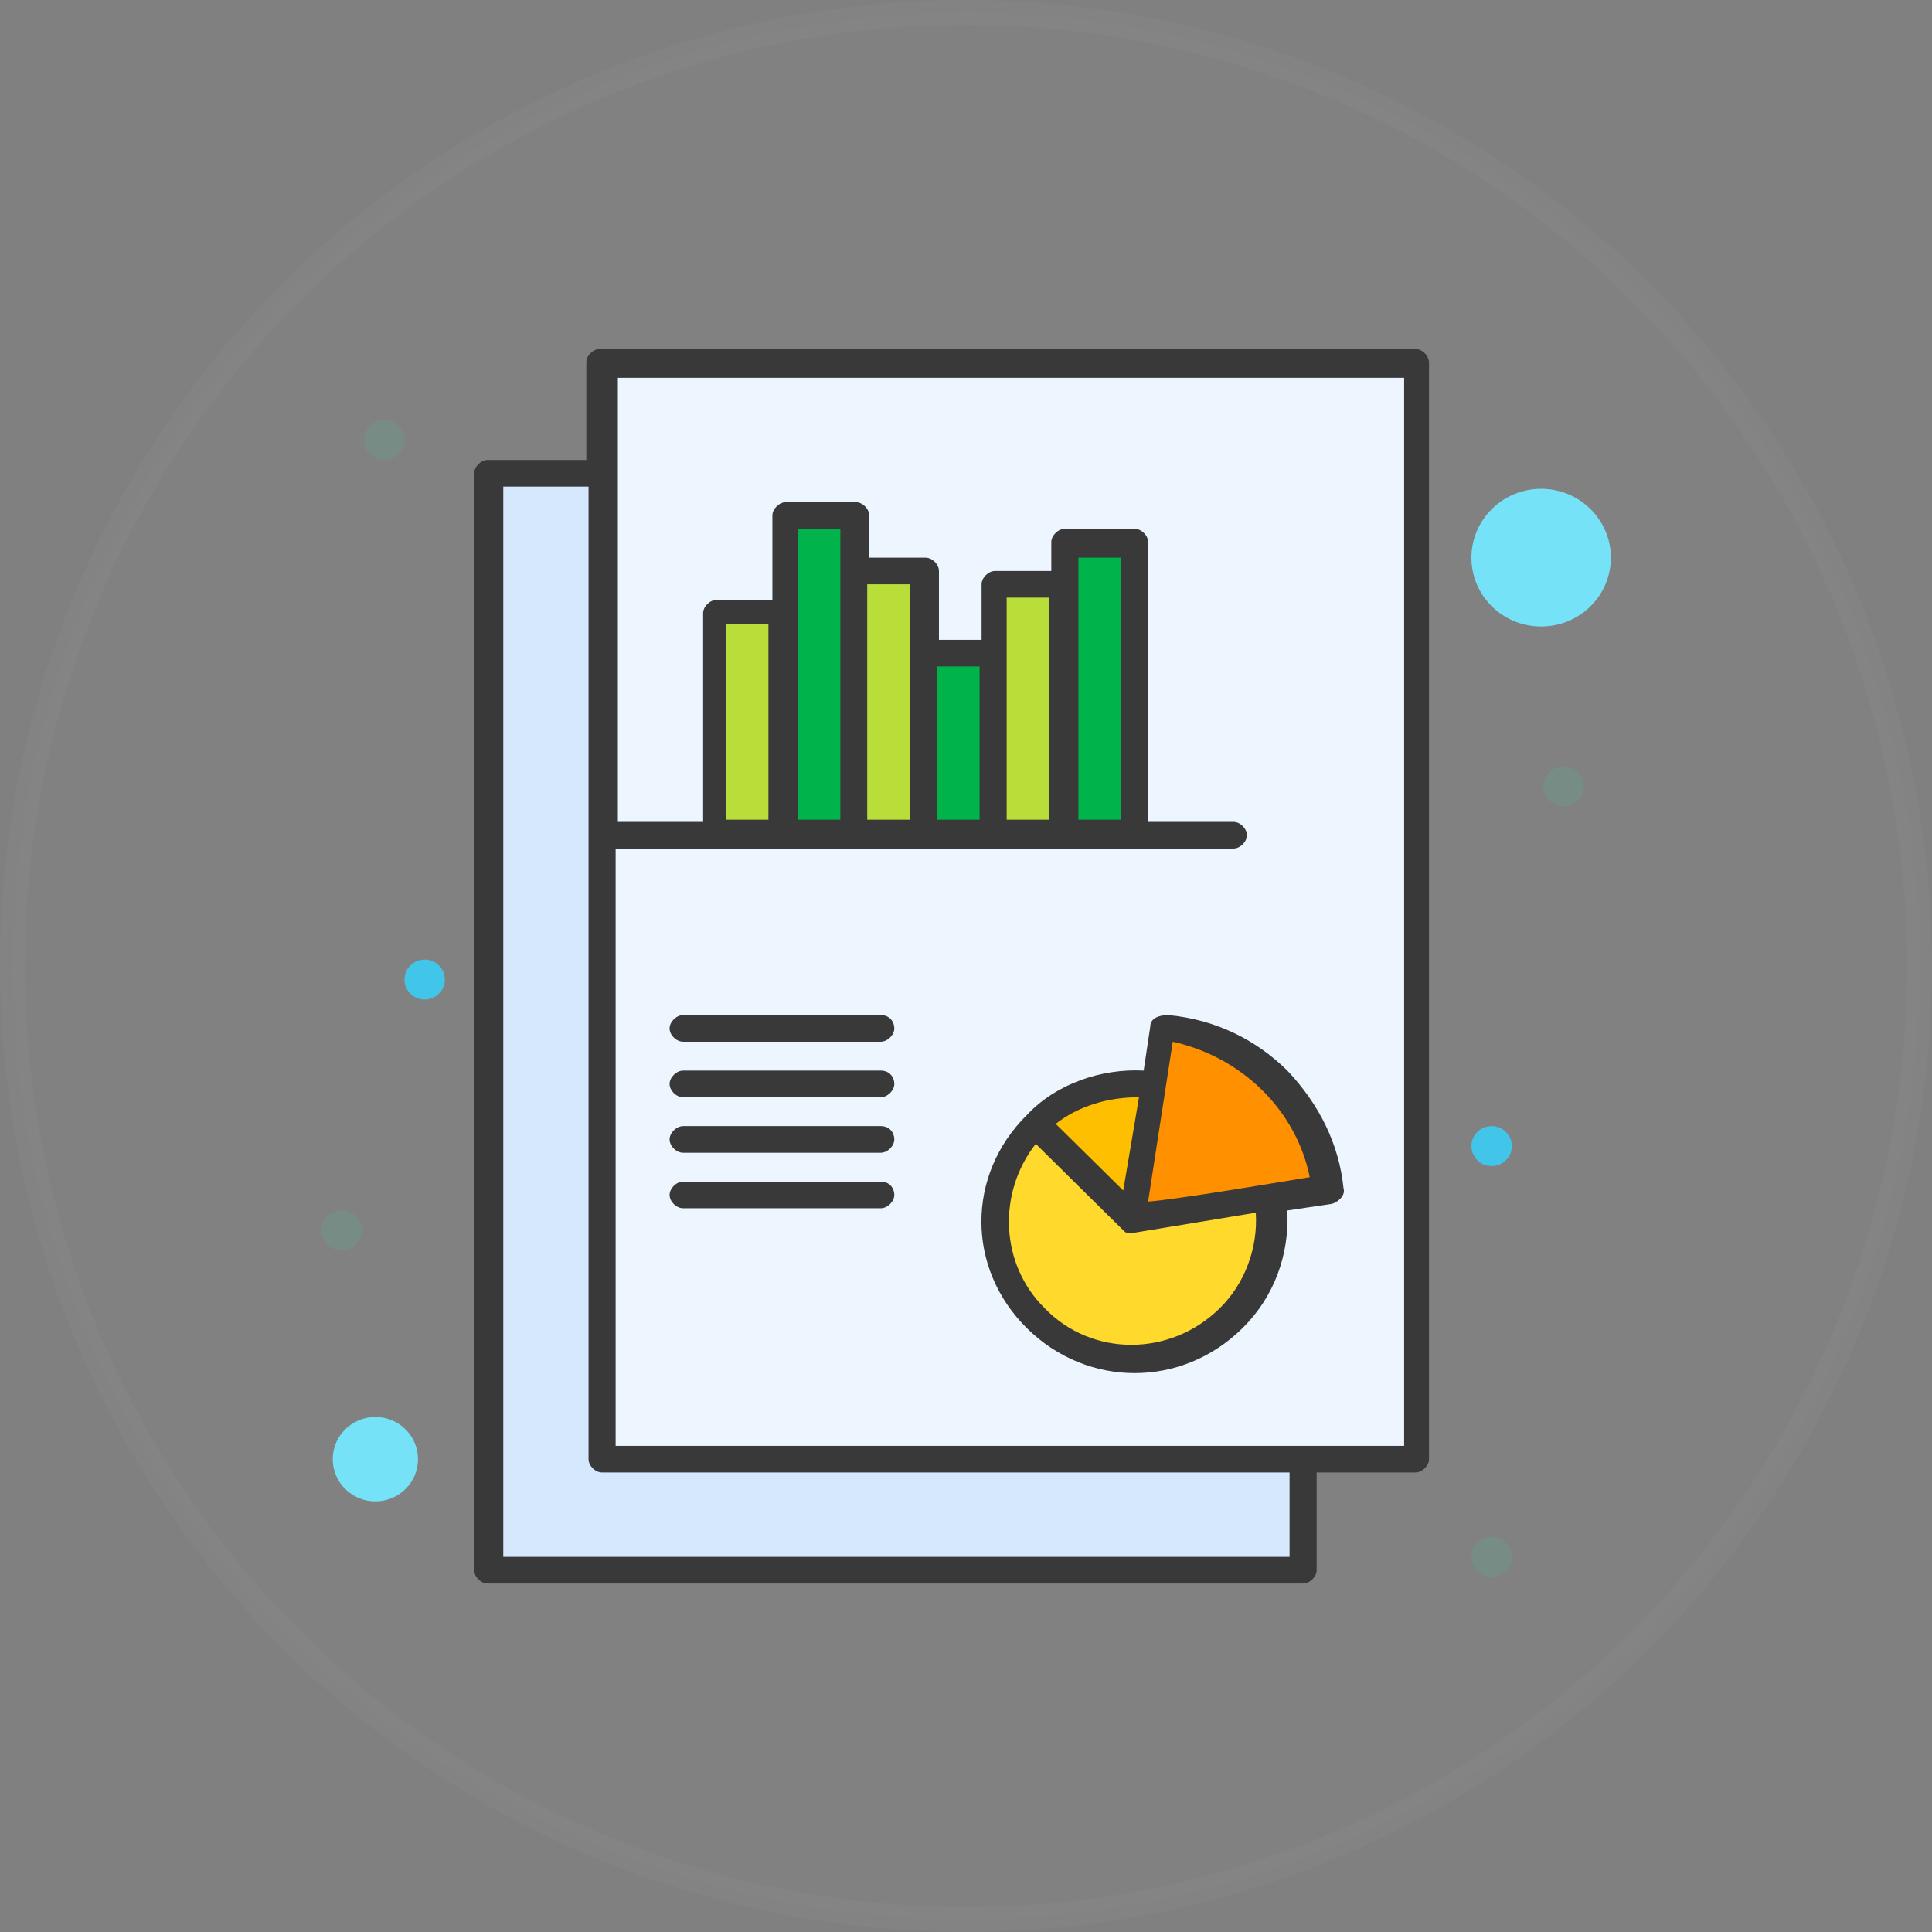 <svg width="388" height="388" viewBox="0 0 388 388" fill="none" xmlns="http://www.w3.org/2000/svg">
<rect x="0" y="0" width="388" height="388" fill="#808080" stroke="none"/>
<circle opacity="0.05" cx="194" cy="194" r="191.5" fill="#8C8C8C" stroke="#BABABA" stroke-width="5"/>
<path d="M120.47 72.751H284.219V293.044C277.44 293.044 131.752 293.044 120.47 293.044C120.47 284.571 120.47 83.453 120.47 72.751Z" fill="#EDF5FF"/>
<path d="M227.852 108.872V167.736H213.849V117.345V108.872H227.852Z" fill="#00B44B"/>
<path d="M199.445 131.168H185.443V167.289H199.445V131.168Z" fill="#00B44B"/>
<path d="M171.44 114.668V167.735H157.482V123.141V103.52H171.44V114.668Z" fill="#00B44B"/>
<path d="M213.849 117.344V167.735H199.445V131.168V117.344H213.849Z" fill="#B9DD39"/>
<path d="M185.443 131.168V167.735H171.44V114.668H185.443V131.168Z" fill="#B9DD39"/>
<path d="M157.037 123.141H143.034V167.734H157.037V123.141Z" fill="#B9DD39"/>
<path d="M266.202 239.086L254.92 240.869L227.406 245.329L231.91 218.126L233.693 206.978C241.81 207.87 249.48 211.437 255.812 217.681C261.698 223.032 265.31 231.059 266.202 239.086Z" fill="#FF9100"/>
<path d="M231.91 218.124L227.406 245.327L207.562 225.705C214.295 219.016 223.348 216.787 231.91 218.124Z" fill="#FDBF00"/>
<path d="M254.92 240.868C256.258 249.341 253.582 258.26 247.25 264.503C236.414 275.205 218.844 275.205 208.008 264.503C197.171 253.8 197.171 236.409 208.008 225.706L227.852 245.327L254.92 240.868Z" fill="#FFDA2D"/>
<path d="M309.503 98.168C317.218 98.168 323.506 104.366 323.506 111.992C323.506 119.617 317.263 125.816 309.503 125.816C301.744 125.816 295.501 119.617 295.501 111.992C295.501 104.366 301.789 98.168 309.503 98.168Z" fill="#76E2F8"/>
<path d="M75.386 284.571C80.113 284.571 83.948 288.362 83.948 293.044C83.948 297.726 80.113 301.517 75.386 301.517C70.659 301.517 66.824 297.726 66.824 293.044C66.824 288.362 70.659 284.571 75.386 284.571Z" fill="#76E2F8"/>
<path d="M261.699 293.043V315.34H97.95V95.047H120.47V167.735V293.043H261.699Z" fill="#D5E8FE"/>
<path opacity="0.2" d="M314.007 153.91C316.237 153.91 318.065 155.693 318.065 157.923C318.065 160.153 316.237 161.937 314.007 161.937C311.778 161.937 309.949 160.153 309.949 157.923C309.949 155.693 311.778 153.91 314.007 153.91Z" fill="#54BD95"/>
<path d="M299.559 226.152C301.789 226.152 303.617 227.936 303.617 230.166C303.617 232.395 301.789 234.179 299.559 234.179C297.329 234.179 295.501 232.395 295.501 230.166C295.501 227.936 297.329 226.152 299.559 226.152Z" fill="#41C5E8"/>
<path opacity="0.2" d="M299.559 308.651C301.789 308.651 303.617 310.435 303.617 312.665C303.617 314.895 301.789 316.678 299.559 316.678C297.329 316.678 295.501 314.895 295.501 312.665C295.501 310.435 297.329 308.651 299.559 308.651Z" fill="#54BD95"/>
<path d="M85.286 192.707C87.515 192.707 89.344 194.491 89.344 196.72C89.344 198.95 87.515 200.734 85.286 200.734C83.056 200.734 81.228 198.95 81.228 196.72C81.228 194.491 83.056 192.707 85.286 192.707Z" fill="#41C5E8"/>
<path opacity="0.2" d="M77.17 84.345C79.4 84.345 81.228 86.129 81.228 88.359C81.228 90.588 79.444 92.372 77.17 92.372C74.94 92.372 73.112 90.588 73.112 88.359C73.112 86.129 74.94 84.345 77.17 84.345Z" fill="#54BD95"/>
<path opacity="0.2" d="M68.607 243.098C70.837 243.098 72.665 244.881 72.665 247.111C72.665 249.341 70.837 251.125 68.607 251.125C66.378 251.125 64.549 249.341 64.549 247.111C64.549 244.881 66.378 243.098 68.607 243.098Z" fill="#54BD95"/>
<path d="M284.218 70.075H120.47C119.132 70.075 117.75 71.412 117.75 72.75V92.372H97.95C96.612 92.372 95.23 93.709 95.23 95.047V315.341C95.23 316.678 96.568 318.016 97.95 318.016H261.699C263.036 318.016 264.419 316.678 264.419 315.341V295.719H284.263C285.601 295.719 286.983 294.381 286.983 293.044V72.75C286.939 71.412 285.601 70.075 284.218 70.075ZM258.978 312.665H101.072V97.723H118.196V293.044C118.196 294.381 119.534 295.719 120.916 295.719H258.978V312.665ZM281.543 290.368H123.636V170.411H247.696C249.034 170.411 250.416 169.073 250.416 167.735C250.416 166.397 249.079 165.059 247.696 165.059H230.572V108.871C230.572 107.533 229.234 106.196 227.852 106.196H213.849C212.512 106.196 211.129 107.533 211.129 108.871V114.668H199.847C198.509 114.668 197.127 116.006 197.127 117.344V128.493H188.565V114.668C188.565 113.331 187.227 111.993 185.845 111.993H174.562V103.52C174.562 102.182 173.225 100.844 171.842 100.844H157.84C156.502 100.844 155.119 102.182 155.119 103.52V120.466H143.926C142.589 120.466 141.206 121.803 141.206 123.141V165.059H124.082V75.872H281.989V290.368H281.543ZM225.132 164.614H216.57V111.993H225.132V164.614ZM210.728 164.614H202.166V120.02H210.728V164.614ZM196.725 164.614H188.163V133.844H196.725V164.614ZM182.723 164.614H174.161V117.344H182.723C182.723 122.695 182.723 158.816 182.723 164.614ZM168.765 164.614H160.203V106.196H168.765C168.765 119.128 168.765 152.573 168.765 164.614ZM154.317 164.614H145.755V125.371H154.317V164.614Z" fill="#393939"/>
<path d="M231.018 206.085L229.68 215.004C221.118 214.558 212.066 217.68 206.224 223.923C194.05 235.963 194.05 254.692 206.224 266.733C218.398 278.773 237.35 278.773 249.524 266.733C255.857 260.49 258.978 252.017 258.532 243.098L267.54 241.76C268.878 241.314 270.261 239.976 269.815 238.639C268.923 229.72 264.865 221.693 258.532 215.004C252.2 208.761 244.084 204.747 234.63 203.855C232.356 203.855 231.018 204.747 231.018 206.085ZM228.744 220.355L225.578 239.085L212.021 225.706C216.57 222.139 222.456 220.355 228.744 220.355ZM244.976 262.719C235.031 272.53 219.245 272.53 209.791 262.719C200.783 253.801 200.337 239.53 208.008 229.72C208.008 229.72 226.514 248.003 225.622 247.111C226.068 247.557 226.068 247.557 226.514 247.557C226.514 247.557 226.514 247.557 226.96 247.557C227.406 247.557 227.406 247.557 227.852 247.557L252.2 243.544C252.646 250.679 249.97 257.814 244.976 262.719ZM263.036 236.409C257.64 237.301 236.414 240.868 230.572 241.314L235.522 209.207C249.524 212.328 260.316 223.031 263.036 236.409Z" fill="#393939"/>
<path d="M176.881 237.301H137.193C135.855 237.301 134.473 238.639 134.473 239.976C134.473 241.314 135.81 242.652 137.193 242.652H176.881C178.219 242.652 179.602 241.314 179.602 239.976C179.602 238.639 178.665 237.301 176.881 237.301Z" fill="#393939"/>
<path d="M176.881 226.152H137.193C135.855 226.152 134.473 227.49 134.473 228.828C134.473 230.166 135.81 231.504 137.193 231.504H176.881C178.219 231.504 179.602 230.166 179.602 228.828C179.602 227.49 178.665 226.152 176.881 226.152Z" fill="#393939"/>
<path d="M176.881 215.004H137.193C135.855 215.004 134.473 216.342 134.473 217.68C134.473 219.018 135.81 220.356 137.193 220.356H176.881C178.219 220.356 179.602 219.018 179.602 217.68C179.602 216.342 178.665 215.004 176.881 215.004Z" fill="#393939"/>
<path d="M176.881 203.855H137.193C135.855 203.855 134.473 205.193 134.473 206.531C134.473 207.869 135.81 209.207 137.193 209.207H176.881C178.219 209.207 179.602 207.869 179.602 206.531C179.602 205.193 178.665 203.855 176.881 203.855Z" fill="#393939"/>
</svg>
